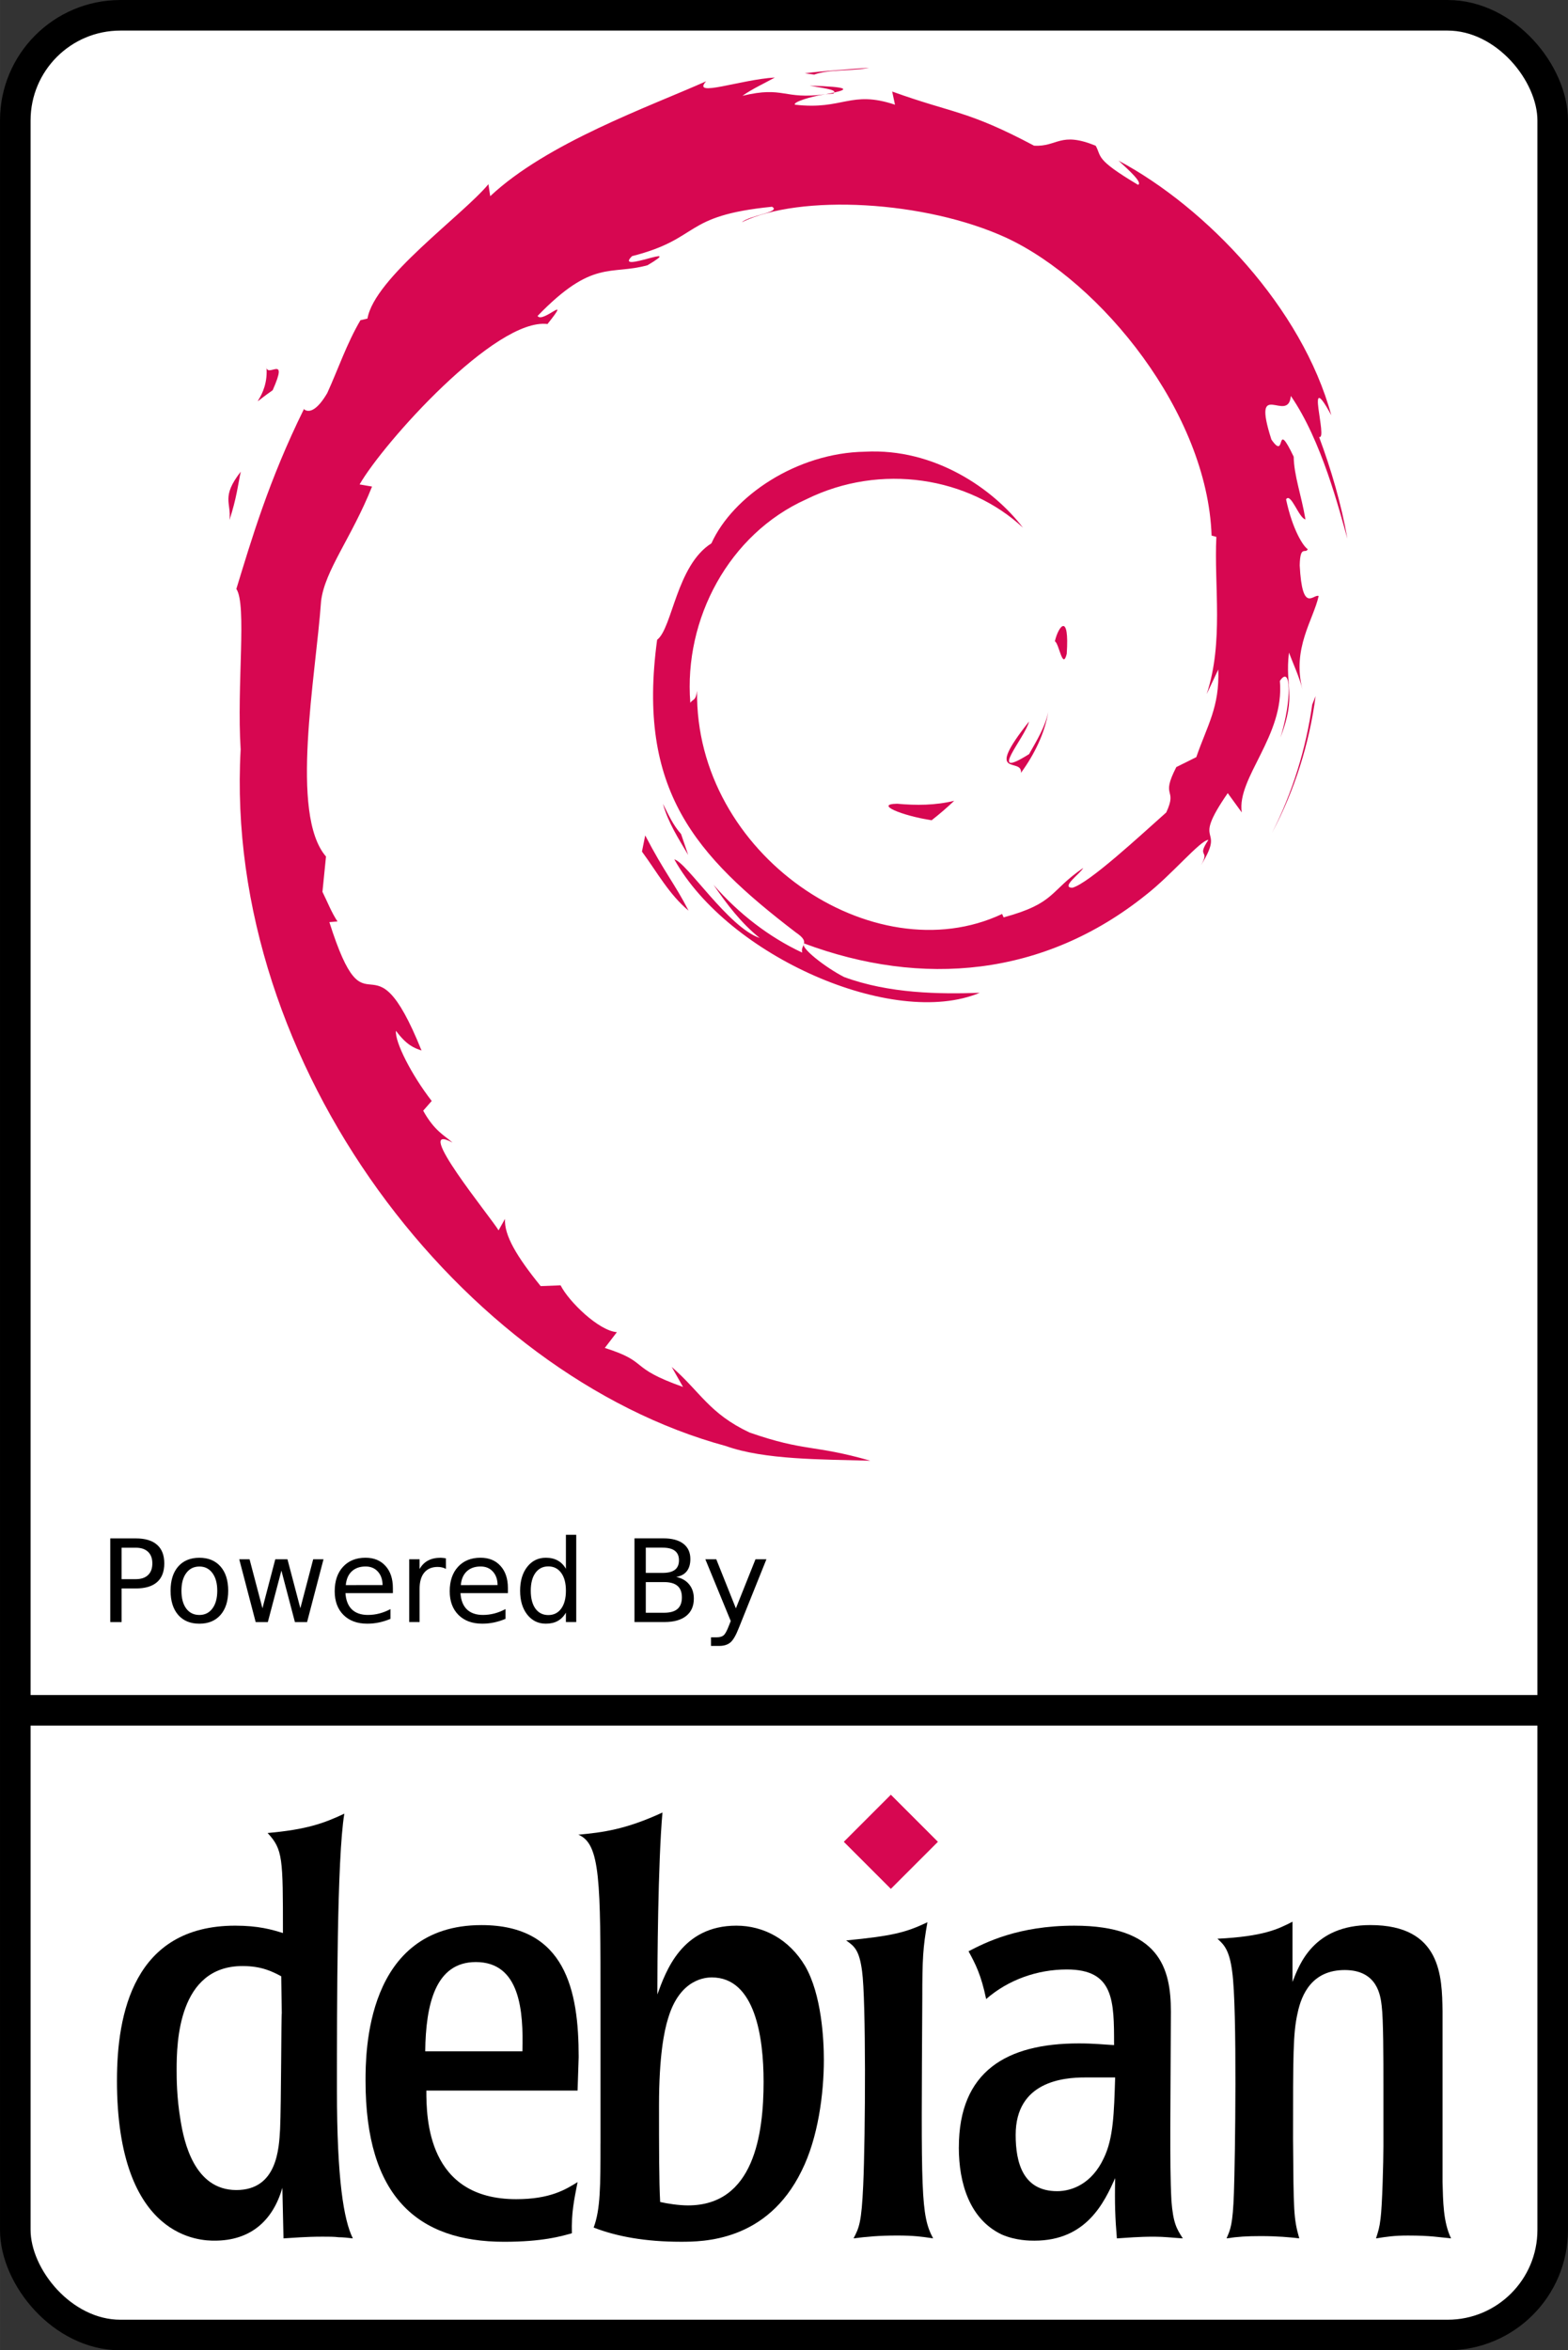 <?xml version="1.0" encoding="UTF-8" standalone="no"?>
<!-- Created with Inkscape (http://www.inkscape.org/) -->

<svg
   xmlns:dc="http://purl.org/dc/elements/1.1/"
   xmlns:cc="http://creativecommons.org/ns#"
   xmlns:rdf="http://www.w3.org/1999/02/22-rdf-syntax-ns#"
   xmlns:svg="http://www.w3.org/2000/svg"
   xmlns="http://www.w3.org/2000/svg"
   xmlns:sodipodi="http://sodipodi.sourceforge.net/DTD/sodipodi-0.dtd"
   xmlns:inkscape="http://www.inkscape.org/namespaces/inkscape"
   width="30.542mm"
   height="45.77mm"
   viewBox="0 0 108.218 162.177"
   id="svg14016"
   version="1.1"
   inkscape:version="0.91 r13725"
   sodipodi:docname="debian-sticker2.svg"
   inkscape:export-filename="debian-sticker2.png"
   inkscape:export-xdpi="300.01099"
   inkscape:export-ydpi="300.01099">
  <rect x="0" y="0" width="108.218" height="162.177" fill="#333333" stroke="none"/>
  <defs
     id="defs14018" />
  <sodipodi:namedview
     id="base"
     pagecolor="#ffffff"
     bordercolor="#666666"
     borderopacity="1.0"
     inkscape:pageopacity="0.0"
     inkscape:pageshadow="2"
     inkscape:zoom="0.35"
     inkscape:cx="-652.31948"
     inkscape:cy="41.088275"
     inkscape:document-units="px"
     inkscape:current-layer="layer1"
     showgrid="false"
     fit-margin-top="0"
     fit-margin-left="0"
     fit-margin-right="0"
     fit-margin-bottom="0"
     inkscape:window-width="1855"
     inkscape:window-height="1056"
     inkscape:window-x="65"
     inkscape:window-y="24"
     inkscape:window-maximized="1" />
  <g
     inkscape:label="Layer 1"
     inkscape:groupmode="layer"
     id="layer1"
     transform="translate(-331.605,-411.274)">
    <g
       transform="translate(483.722,-691.383)"
       id="g13953">
      <g
         transform="translate(-283.903,239.417)"
         id="g13870">
        <rect
           style="opacity:1;fill:#ffffff;fill-opacity:1;stroke:#000000;stroke-width:2.11;stroke-linecap:round;stroke-linejoin:bevel;stroke-miterlimit:4;stroke-dasharray:none;stroke-dashoffset:0;stroke-opacity:1"
           id="rect2863"
           width="106.108"
           height="160.066"
           x="132.841"
           y="864.296"
           ry="7.253" />
        <path
           inkscape:connector-curvature="0"
           style="font-style:normal;font-weight:normal;font-size:26.284px;font-family:'Bitstream Vera Sans';fill:#000000;fill-opacity:1;stroke:none;stroke-width:1px;stroke-linecap:butt;stroke-linejoin:miter;stroke-opacity:1"
           d="m 140.176,970.036 0,2.17 0.983,0 c 0.364,0 0.645,-0.094 0.843,-0.282 0.199,-0.188 0.298,-0.457 0.298,-0.805 -1e-5,-0.346 -0.099,-0.613 -0.298,-0.801 -0.199,-0.188 -0.48,-0.282 -0.843,-0.282 l -0.983,0 m -0.781,-0.642 1.764,0 c 0.647,0 1.136,0.147 1.466,0.441 0.333,0.291 0.499,0.72 0.499,1.284 0,0.57 -0.166,1.001 -0.499,1.292 -0.33,0.291 -0.819,0.437 -1.466,0.437 l -0.983,0 0,2.321 -0.781,0 0,-5.776 m 6.151,1.942 c -0.382,0 -0.683,0.15 -0.905,0.449 -0.222,0.297 -0.333,0.704 -0.333,1.223 0,0.518 0.11,0.927 0.329,1.226 0.222,0.297 0.525,0.445 0.909,0.445 0.379,0 0.68,-0.15 0.901,-0.449 0.222,-0.299 0.333,-0.707 0.333,-1.223 0,-0.513 -0.111,-0.919 -0.333,-1.219 -0.222,-0.302 -0.522,-0.453 -0.901,-0.453 m 0,-0.604 c 0.619,0 1.105,0.201 1.459,0.604 0.353,0.402 0.53,0.959 0.53,1.671 0,0.709 -0.177,1.266 -0.53,1.671 -0.353,0.402 -0.84,0.604 -1.459,0.604 -0.622,0 -1.109,-0.201 -1.462,-0.604 -0.351,-0.405 -0.526,-0.962 -0.526,-1.671 0,-0.712 0.175,-1.269 0.526,-1.671 0.353,-0.402 0.841,-0.604 1.462,-0.604 m 2.751,0.104 0.712,0 0.89,3.381 0.886,-3.381 0.84,0 0.89,3.381 0.886,-3.381 0.712,0 -1.134,4.333 -0.84,0 -0.932,-3.551 -0.936,3.551 -0.84,0 -1.134,-4.333 m 10.604,1.989 0,0.348 -3.273,0 c 0.031,0.49 0.178,0.864 0.441,1.122 0.266,0.255 0.634,0.383 1.106,0.383 0.273,0 0.538,-0.034 0.793,-0.101 0.258,-0.067 0.513,-0.168 0.766,-0.302 l 0,0.673 c -0.255,0.108 -0.517,0.191 -0.785,0.248 -0.268,0.057 -0.54,0.085 -0.816,0.085 -0.691,0 -1.239,-0.201 -1.644,-0.604 -0.402,-0.402 -0.604,-0.947 -0.604,-1.633 0,-0.709 0.191,-1.272 0.573,-1.687 0.384,-0.418 0.901,-0.627 1.551,-0.627 0.583,0 1.043,0.188 1.381,0.565 0.34,0.374 0.511,0.883 0.511,1.528 m -0.712,-0.209 c -0.005,-0.389 -0.115,-0.7 -0.329,-0.932 -0.211,-0.232 -0.493,-0.348 -0.843,-0.348 -0.397,0 -0.716,0.112 -0.956,0.337 -0.237,0.224 -0.374,0.54 -0.41,0.948 l 2.538,-0.004 m 4.375,-1.114 c -0.08,-0.046 -0.168,-0.08 -0.263,-0.101 -0.093,-0.023 -0.196,-0.035 -0.309,-0.035 -0.402,0 -0.712,0.132 -0.928,0.395 -0.214,0.261 -0.321,0.636 -0.321,1.126 l 0,2.283 -0.716,0 0,-4.333 0.716,0 0,0.673 c 0.15,-0.263 0.344,-0.458 0.584,-0.584 0.24,-0.129 0.531,-0.193 0.874,-0.193 0.049,10e-6 0.103,0.004 0.162,0.012 0.059,0.005 0.125,0.014 0.197,0.027 l 0.004,0.731 m 4.275,1.323 0,0.348 -3.273,0 c 0.031,0.49 0.178,0.864 0.441,1.122 0.266,0.255 0.634,0.383 1.106,0.383 0.273,0 0.538,-0.034 0.793,-0.101 0.258,-0.067 0.513,-0.168 0.766,-0.302 l 0,0.673 c -0.255,0.108 -0.517,0.191 -0.785,0.248 -0.268,0.057 -0.54,0.085 -0.816,0.085 -0.691,0 -1.239,-0.201 -1.644,-0.604 -0.402,-0.402 -0.604,-0.947 -0.604,-1.633 0,-0.709 0.191,-1.272 0.573,-1.687 0.384,-0.418 0.901,-0.627 1.551,-0.627 0.583,0 1.043,0.188 1.381,0.565 0.34,0.374 0.511,0.883 0.511,1.528 m -0.712,-0.209 c -0.005,-0.389 -0.115,-0.7 -0.329,-0.932 -0.211,-0.232 -0.493,-0.348 -0.843,-0.348 -0.397,0 -0.716,0.112 -0.956,0.337 -0.237,0.224 -0.374,0.54 -0.41,0.948 l 2.538,-0.004 m 4.716,-1.122 0,-2.344 0.712,0 0,6.02 -0.712,0 0,-0.65 c -0.15,0.258 -0.339,0.45 -0.569,0.576 -0.227,0.124 -0.5,0.186 -0.82,0.186 -0.524,0 -0.95,-0.209 -1.281,-0.627 -0.328,-0.418 -0.491,-0.967 -0.491,-1.648 0,-0.681 0.164,-1.23 0.491,-1.648 0.33,-0.418 0.757,-0.627 1.281,-0.627 0.32,1e-5 0.593,0.063 0.82,0.19 0.23,0.124 0.419,0.315 0.569,0.573 m -2.426,1.513 c 0,0.524 0.107,0.935 0.321,1.234 0.217,0.297 0.513,0.445 0.89,0.445 0.377,0 0.673,-0.148 0.89,-0.445 0.217,-0.299 0.325,-0.711 0.325,-1.234 0,-0.524 -0.108,-0.934 -0.325,-1.23 -0.217,-0.299 -0.513,-0.449 -0.89,-0.449 -0.377,1e-5 -0.673,0.15 -0.89,0.449 -0.214,0.297 -0.321,0.707 -0.321,1.23 m 7.939,-0.596 0,2.116 1.253,0 c 0.42,0 0.731,-0.086 0.932,-0.259 0.204,-0.175 0.306,-0.442 0.306,-0.801 0,-0.361 -0.102,-0.627 -0.306,-0.797 -0.201,-0.173 -0.512,-0.259 -0.932,-0.259 l -1.253,0 m 0,-2.375 0,1.741 1.157,0 c 0.382,10e-6 0.665,-0.071 0.851,-0.213 0.188,-0.144 0.282,-0.364 0.282,-0.658 0,-0.291 -0.094,-0.509 -0.282,-0.654 -0.186,-0.144 -0.469,-0.217 -0.851,-0.217 l -1.157,0 m -0.781,-0.642 1.996,0 c 0.596,1e-5 1.055,0.124 1.377,0.371 0.322,0.248 0.484,0.6 0.484,1.056 -1e-5,0.353 -0.083,0.634 -0.248,0.843 -0.165,0.209 -0.408,0.339 -0.727,0.391 0.384,0.083 0.682,0.255 0.894,0.518 0.214,0.26 0.321,0.587 0.321,0.979 -1e-5,0.516 -0.175,0.914 -0.526,1.195 -0.351,0.281 -0.85,0.422 -1.497,0.422 l -2.074,0 0,-5.776 m 7.204,6.178 c -0.201,0.516 -0.397,0.852 -0.588,1.01 -0.191,0.157 -0.446,0.236 -0.766,0.236 l -0.569,0 0,-0.596 0.418,0 c 0.196,0 0.348,-0.046 0.457,-0.139 0.108,-0.093 0.228,-0.312 0.36,-0.658 l 0.128,-0.325 -1.753,-4.263 0.754,0 1.354,3.389 1.354,-3.389 0.754,0 -1.903,4.735"
           id="path2895" />
        <rect
           style="opacity:1;fill:#000000;fill-opacity:1;stroke:#000000;stroke-width:0.603;stroke-linecap:round;stroke-linejoin:bevel;stroke-miterlimit:4;stroke-dasharray:none;stroke-dashoffset:0;stroke-opacity:1"
           id="rect3148"
           width="106.41"
           height="1.507"
           x="132.992"
           y="980.502" />
      </g>
      <g
         id="g13691-4"
         transform="translate(-426.396,86.546)">
        <g
           id="g13682-6">
          <path
             style="overflow:visible;fill:#000000;fill-opacity:1"
             id="path13495-4-7"
             d="m 293.726,1155.03 c -0.038,0.039 -0.038,6.355 -0.117,8.003 -0.078,1.333 -0.196,4.197 -3.021,4.197 -2.903,0 -3.609,-3.335 -3.845,-4.785 -0.274,-1.609 -0.274,-2.944 -0.274,-3.53 0,-1.884 0.118,-7.142 4.551,-7.142 1.334,0 2.079,0.394 2.668,0.706 l 0.038,2.552 z m -11.376,4.63 c 0,11.062 5.885,11.062 6.748,11.062 2.432,0 4.002,-1.334 4.668,-3.648 l 0.079,3.491 c 0.746,-0.04 1.491,-0.118 2.707,-0.118 0.432,0 0.784,0 1.099,0.04 0.314,0 0.627,0.038 0.98,0.078 -0.627,-1.255 -1.098,-4.079 -1.098,-10.201 0,-5.963 0,-16.044 0.51,-19.105 -1.411,0.668 -2.629,1.1 -5.296,1.334 1.059,1.138 1.059,1.726 1.059,6.904 -0.744,-0.235 -1.686,-0.51 -3.295,-0.51 -7.022,9e-4 -8.16,6.121 -8.16,10.673"
             inkscape:connector-curvature="0" />
          <path
             style="overflow:visible;fill:#000000;fill-opacity:1"
             id="path13497-7-4"
             d="m 303.626,1157.657 c 0.04,-3.256 0.707,-6.159 3.491,-6.159 3.061,0 3.294,3.373 3.216,6.159 l -6.708,0 z m 10.591,0.394 c 0,-4.59 -0.902,-9.103 -6.708,-9.103 -8.002,0 -8.002,8.868 -8.002,10.75 0,7.963 3.569,11.102 9.572,11.102 2.666,0 3.962,-0.39 4.668,-0.588 -0.039,-1.412 0.157,-2.315 0.394,-3.53 -0.825,0.511 -1.885,1.178 -4.238,1.178 -6.12,0 -6.199,-5.572 -6.199,-7.494 l 10.437,0 0.076,-2.313"
             inkscape:connector-curvature="0" />
          <path
             style="overflow:visible;fill:#000000;fill-opacity:1"
             id="path13499-0-4"
             d="m 326.98,1159.737 c 0,3.648 -0.666,8.553 -5.217,8.553 -0.628,0 -1.412,-0.119 -1.922,-0.236 -0.079,-1.412 -0.079,-3.845 -0.079,-6.669 0,-3.375 0.352,-5.137 0.628,-6.003 0.823,-2.785 2.667,-2.823 3.019,-2.823 2.982,0 3.57,4.119 3.57,7.178 z m -11.258,4.276 c 0,2.904 0,4.551 -0.471,5.805 1.609,0.628 3.608,0.98 6.003,0.98 1.53,0 5.963,0 8.355,-4.903 1.138,-2.276 1.53,-5.336 1.53,-7.651 0,-1.412 -0.157,-4.511 -1.294,-6.473 -1.097,-1.842 -2.863,-2.784 -4.745,-2.784 -3.767,0 -4.865,3.138 -5.452,4.747 0,-2.001 0.038,-8.984 0.351,-12.554 -2.549,1.178 -4.12,1.372 -5.805,1.53 1.53,0.626 1.53,3.218 1.53,11.653 l 0,9.65"
             inkscape:connector-curvature="0" />
          <path
             style="overflow:visible;fill:#000000;fill-opacity:1"
             id="path13501-3-0"
             d="m 338.681,1170.564 c -0.786,-0.118 -1.336,-0.196 -2.474,-0.196 -1.253,0 -2.118,0.08 -3.019,0.196 0.392,-0.746 0.549,-1.1 0.666,-3.648 0.157,-3.492 0.196,-12.83 -0.078,-14.791 -0.196,-1.492 -0.549,-1.726 -1.098,-2.118 3.216,-0.314 4.119,-0.549 5.609,-1.255 -0.312,1.725 -0.354,2.59 -0.354,5.217 -0.077,13.537 -0.117,14.987 0.748,16.596"
             inkscape:connector-curvature="0" />
          <path
             style="overflow:visible;fill:#000000;fill-opacity:1"
             id="path13503-3-2"
             d="m 351.243,1159.461 c -0.078,2.472 -0.118,4.199 -0.786,5.571 -0.824,1.766 -2.196,2.276 -3.216,2.276 -2.356,0 -2.864,-1.961 -2.864,-3.883 0,-3.687 3.296,-3.964 4.785,-3.964 l 2.081,0 z m -10.789,4.827 c 0,2.472 0.746,4.943 2.944,6.003 0.98,0.432 1.961,0.432 2.276,0.432 3.61,0 4.825,-2.668 5.571,-4.316 -0.04,1.726 0,2.784 0.118,4.159 0.706,-0.04 1.412,-0.118 2.59,-0.118 0.666,0 1.294,0.078 1.961,0.118 -0.432,-0.666 -0.666,-1.06 -0.786,-2.59 -0.078,-1.49 -0.078,-2.981 -0.078,-5.06 l 0.04,-8.003 c 0,-2.983 -0.786,-5.925 -6.671,-5.925 -3.883,0 -6.158,1.178 -7.295,1.766 0.472,0.864 0.864,1.607 1.216,3.296 1.532,-1.334 3.532,-2.04 5.571,-2.04 3.258,0 3.258,2.158 3.258,5.217 -0.746,-0.038 -1.374,-0.116 -2.434,-0.116 -4.984,9e-4 -8.279,1.92 -8.279,7.178"
             inkscape:connector-curvature="0" />
          <path
             style="overflow:visible;fill:#000000;fill-opacity:1"
             id="path13505-3-9"
             d="m 373.839,1166.681 c 0.04,1.334 0.04,2.746 0.588,3.884 -0.864,-0.078 -1.374,-0.196 -2.981,-0.196 -0.942,0 -1.452,0.08 -2.198,0.196 0.156,-0.51 0.236,-0.706 0.314,-1.374 0.118,-0.901 0.196,-3.922 0.196,-4.982 l 0,-4.237 c 0,-1.844 0,-4.513 -0.119,-5.453 -0.078,-0.666 -0.273,-2.47 -2.55,-2.47 -2.236,0 -2.981,1.647 -3.256,2.981 -0.312,1.372 -0.312,2.864 -0.312,8.669 0.038,5.022 0.038,5.491 0.43,6.865 -0.666,-0.078 -1.49,-0.156 -2.667,-0.156 -0.942,0 -1.57,0.038 -2.353,0.156 0.274,-0.628 0.432,-0.942 0.51,-3.139 0.08,-2.158 0.236,-12.751 -0.119,-15.26 -0.195,-1.532 -0.588,-1.884 -1.018,-2.276 3.178,-0.158 4.197,-0.668 5.179,-1.176 l 0,4.157 c 0.47,-1.218 1.45,-3.924 5.374,-3.924 4.905,0 4.943,3.57 4.982,5.923 l 0,11.811"
             inkscape:connector-curvature="0" />
          <path
             style="overflow:visible;fill:#d70751"
             id="path13507-6-8"
             d="m 339.012,1143.2 -3.249,3.248 -3.248,-3.248 3.248,-3.248 3.249,3.248"
             inkscape:connector-curvature="0" />
        </g>
        <g
           transform="matrix(1.066,0,0,1.066,971.777,-168.098)"
           id="g13509-8-2">
          <path
             style="fill:#d70751"
             inkscape:connector-curvature="0"
             d="m -596.229,1162.917 c -1.494,0.02 0.281,0.768 2.232,1.069 0.541,-0.422 1.027,-0.846 1.463,-1.26 -1.213,0.297 -2.449,0.304 -3.695,0.191"
             id="path13511-4-1" />
          <path
             style="fill:#d70751"
             inkscape:connector-curvature="0"
             d="m -588.212,1160.918 c 0.893,-1.229 1.541,-2.573 1.77,-3.963 -0.201,0.99 -0.736,1.845 -1.244,2.749 -2.793,1.759 -0.264,-1.044 -0.002,-2.111 -3.002,3.783 -0.414,2.268 -0.524,3.325"
             id="path13513-5-3" />
          <path
             style="fill:#d70751"
             inkscape:connector-curvature="0"
             d="m -585.249,1153.214 c 0.182,-2.691 -0.529,-1.839 -0.768,-0.814 0.278,0.146 0.499,1.898 0.768,0.814"
             id="path13515-0-1" />
          <path
             style="fill:#d70751"
             inkscape:connector-curvature="0"
             d="m -601.897,1116.436 c 0.798,0.142 1.724,0.252 1.591,0.443 0.876,-0.193 1.073,-0.367 -1.591,-0.443"
             id="path13517-6-3" />
          <path
             style="fill:#d70751"
             inkscape:connector-curvature="0"
             d="m -600.305,1116.879 -0.561,0.117 0.523,-0.048 0.038,-0.069"
             id="path13519-5-6" />
          <path
             style="fill:#d70751"
             inkscape:connector-curvature="0"
             d="m -575.437,1154.234 c 0.09,2.416 -0.705,3.59 -1.424,5.666 l -1.293,0.643 c -1.057,2.054 0.105,1.304 -0.652,2.937 -1.652,1.467 -5.006,4.589 -6.08,4.875 -0.785,-0.017 0.531,-0.926 0.703,-1.281 -2.209,1.516 -1.773,2.276 -5.152,3.199 l -0.098,-0.221 c -8.33,3.92 -19.902,-3.847 -19.75,-14.443 -0.088,0.672 -0.253,0.504 -0.437,0.774 -0.43,-5.451 2.518,-10.926 7.49,-13.165 4.863,-2.406 10.564,-1.42 14.045,1.829 -1.912,-2.506 -5.721,-5.163 -10.232,-4.917 -4.421,0.072 -8.558,2.881 -9.938,5.932 -2.264,1.425 -2.528,5.496 -3.514,6.242 -1.329,9.76 2.497,13.975 8.97,18.936 1.016,0.686 0.286,0.791 0.422,1.313 -2.15,-1.006 -4.118,-2.526 -5.738,-4.387 0.86,1.257 1.787,2.479 2.986,3.439 -2.029,-0.685 -4.738,-4.913 -5.527,-5.085 3.495,6.258 14.178,10.975 19.775,8.634 -2.59,0.096 -5.879,0.053 -8.787,-1.022 -1.225,-0.629 -2.884,-1.93 -2.587,-2.173 7.636,2.851 15.522,2.158 22.128,-3.137 1.682,-1.31 3.518,-3.537 4.049,-3.567 -0.799,1.202 0.137,0.578 -0.477,1.639 1.672,-2.701 -0.729,-1.1 1.73,-4.664 l 0.908,1.25 c -0.34,-2.244 2.785,-4.966 2.467,-8.512 0.717,-1.084 0.799,1.168 0.039,3.662 1.055,-2.767 0.279,-3.212 0.549,-5.496 0.291,0.768 0.678,1.583 0.875,2.394 -0.688,-2.675 0.703,-4.503 1.049,-6.058 -0.342,-0.15 -1.061,1.182 -1.227,-1.976 0.025,-1.372 0.383,-0.719 0.52,-1.057 -0.268,-0.155 -0.975,-1.207 -1.404,-3.224 0.309,-0.475 0.832,1.229 1.256,1.298 -0.273,-1.603 -0.742,-2.826 -0.762,-4.057 -1.24,-2.59 -0.439,0.346 -1.443,-1.112 -1.32,-4.114 1.094,-0.955 1.258,-2.823 1.998,2.895 3.137,7.385 3.662,9.244 -0.4,-2.267 -1.045,-4.464 -1.834,-6.589 0.609,0.257 -0.979,-4.663 0.791,-1.405 -1.889,-6.945 -8.078,-13.435 -13.773,-16.479 0.695,0.637 1.574,1.437 1.26,1.563 -2.834,-1.685 -2.336,-1.818 -2.742,-2.53 -2.305,-0.939 -2.459,0.077 -3.984,0 -4.35,-2.308 -5.188,-2.063 -9.191,-3.507 l 0.182,0.852 c -2.881,-0.96 -3.357,0.362 -6.47,0 -0.189,-0.147 0.998,-0.536 1.976,-0.677 -2.786,0.368 -2.656,-0.55 -5.382,0.101 0.671,-0.471 1.383,-0.784 2.099,-1.184 -2.271,0.138 -5.424,1.322 -4.451,0.244 -3.705,1.654 -10.286,3.975 -13.979,7.438 l -0.116,-0.776 c -1.692,2.031 -7.379,6.066 -7.832,8.699 l -0.453,0.105 c -0.879,1.491 -1.45,3.18 -2.148,4.713 -1.151,1.963 -1.688,0.756 -1.524,1.064 -2.265,4.592 -3.392,8.45 -4.363,11.616 0.692,1.035 0.017,6.232 0.278,10.391 -1.136,20.544 14.418,40.488 31.419,45.092 2.492,0.893 6.197,0.861 9.349,0.949 -3.718,-1.064 -4.198,-0.563 -7.822,-1.826 -2.613,-1.232 -3.185,-2.637 -5.037,-4.244 l 0.733,1.295 c -3.63,-1.285 -2.111,-1.59 -5.065,-2.525 l 0.783,-1.021 c -1.177,-0.09 -3.117,-1.982 -3.647,-3.033 l -1.288,0.051 c -1.546,-1.906 -2.371,-3.283 -2.31,-4.35 l -0.416,0.742 c -0.471,-0.809 -5.691,-7.158 -2.983,-5.68 -0.503,-0.458 -1.172,-0.747 -1.897,-2.066 l 0.551,-0.629 c -1.301,-1.677 -2.398,-3.826 -2.314,-4.542 0.695,0.938 1.177,1.114 1.655,1.275 -3.291,-8.164 -3.476,-0.449 -5.967,-8.31 l 0.526,-0.042 c -0.403,-0.611 -0.65,-1.27 -0.974,-1.919 l 0.23,-2.285 c -2.368,-2.736 -0.662,-11.645 -0.319,-16.53 0.235,-1.986 1.977,-4.101 3.3,-7.418 l -0.806,-0.138 c 1.542,-2.688 8.802,-10.799 12.166,-10.383 1.629,-2.046 -0.324,-0.01 -0.643,-0.522 3.579,-3.703 4.704,-2.616 7.119,-3.283 2.603,-1.545 -2.235,0.604 -1.001,-0.589 4.503,-1.149 3.19,-2.614 9.063,-3.197 0.62,0.352 -1.437,0.544 -1.953,1.001 3.75,-1.836 11.869,-1.417 17.145,1.018 6.117,2.861 12.994,11.314 13.266,19.267 l 0.309,0.083 c -0.156,3.162 0.484,6.819 -0.627,10.177 l 0.751,-1.591"
             id="path13521-6-4" />
          <path
             style="fill:#d70751"
             inkscape:connector-curvature="0"
             d="m -612.54,1164.967 -0.211,1.047 c 0.983,1.335 1.763,2.781 3.016,3.821 -0.902,-1.759 -1.571,-2.486 -2.805,-4.868"
             id="path13523-4-6" />
          <path
             style="fill:#d70751"
             inkscape:connector-curvature="0"
             d="m -610.219,1164.877 c -0.52,-0.576 -0.826,-1.268 -1.172,-1.956 0.33,1.211 1.006,2.252 1.633,3.312 l -0.461,-1.356"
             id="path13525-4-5" />
          <path
             style="fill:#d70751"
             inkscape:connector-curvature="0"
             d="m -569.136,1155.947 -0.219,0.552 c -0.402,2.858 -1.273,5.686 -2.605,8.309 1.472,-2.767 2.421,-5.794 2.824,-8.861"
             id="path13527-2-5" />
          <path
             style="fill:#d70751"
             inkscape:connector-curvature="0"
             d="m -601.6,1115.719 c 1.009,-0.369 2.482,-0.203 3.556,-0.446 -1.398,0.117 -2.789,0.187 -4.162,0.362 l 0.606,0.084"
             id="path13529-4-0" />
          <path
             style="fill:#d70751"
             inkscape:connector-curvature="0"
             d="m -637.07,1134.581 c 0.233,2.154 -1.62,2.991 0.41,1.569 1.09,-2.454 -0.424,-0.677 -0.41,-1.569"
             id="path13531-4-0" />
          <path
             style="fill:#d70751"
             inkscape:connector-curvature="0"
             d="m -639.458,1144.554 c 0.469,-1.437 0.553,-2.299 0.732,-3.132 -1.293,1.654 -0.596,2.007 -0.732,3.132"
             id="path13533-6-7" />
        </g>
      </g>
    </g>
  </g>
</svg>
